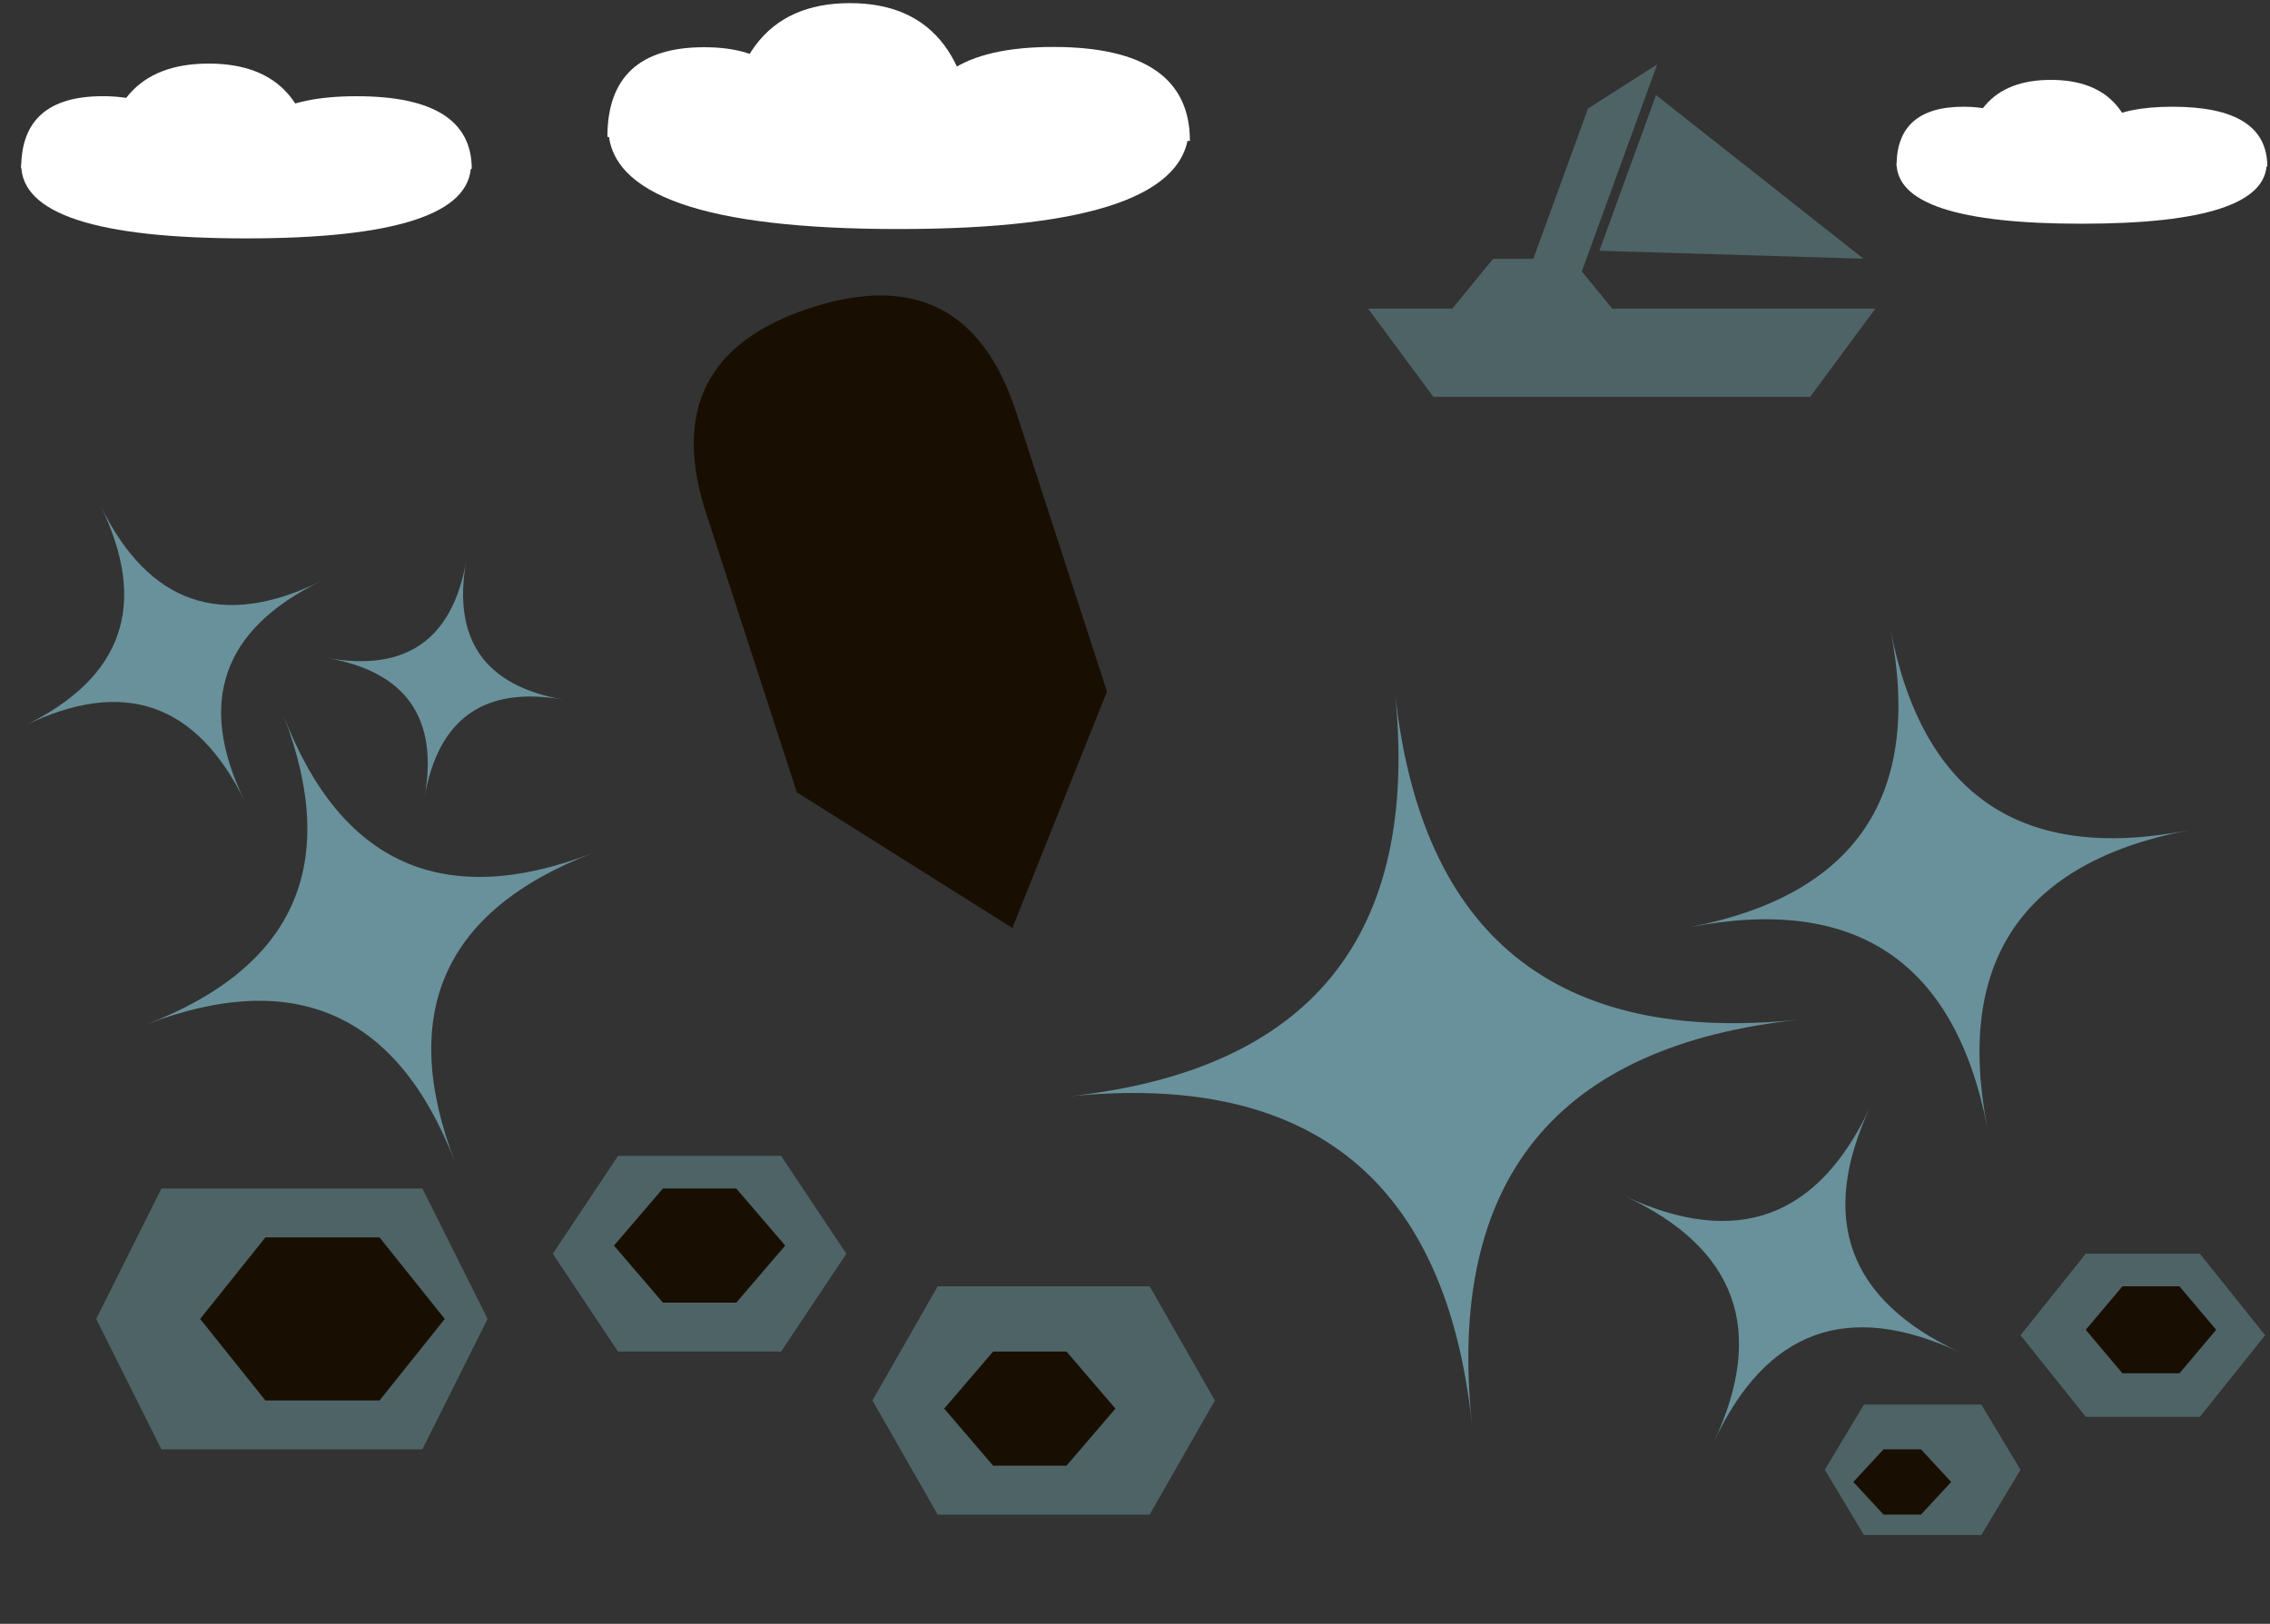 <svg host="65bd71144e" xmlns="http://www.w3.org/2000/svg" xmlns:xlink="http://www.w3.org/1999/xlink" version="1.1" width="696px" height="498px" viewBox="-0.5 -0.5 696 498" content="&lt;mxfile&gt;&lt;diagram id=&quot;NhqJ_ardOWNHqCwG6pmV&quot; name=&quot;Page-1&quot;&gt;5VvbTuNIEP0aHml1dXVXVb/CsrMvK400D/ucAQ+JJuAoeAaYr99yYie+dES8sYegRULY5fs5dTnV3Vzg9cPLp/VsNf87v8uWF87evVzgHxfOgbWkf0rL69YSXNga7teLu+qkveHL4ldWX1lZfyzusqfWiUWeL4vFqm28zR8fs9uiZZut1/lz+7Rv+bL91NXsPusZvtzOln3rP4u7Yr61irV7+1/Z4n5ePTmE6sDX2e33+3X+47F63IXDm5vrG6ru9zCrb1Wd/zSf3eXPDRPeXOD1Os+L7dbDy3W2LKGtUdte9+eBo7vXXmePxTEX4PaCn7Plj6x+4817Fa81FPqKq3Lz6XlR3OrbXz3PF0X2ZTW7La3Pyr/a5sXDUvdAN9d5MSsW+aPuYtT9b4vl8jpf5uvN7ZBihHil9qdinX/P6iOP+aPe7qr//tUn/czWRfbSMFXf8ynLH7Ji/aqnVEe9le0lles5rrB+3hMJVNnmDRJ3xlnlPPe7e+8R1I0KxAMM2EkR1W/5/YiG0EYUmYyjHqiSwFTGgBQmhRT9e0AqHSf1CSeFlJPCGIiGtxEts9iqjdQl2DDo83f5efa1vq19A5Y3Q9eFBCpuFFTcpH52STSCo4UDUB+GFIwQAfjgo8NYZ/wK4Usx3nEEtgSKbAzcd0OLhlExjjaKZ/GU8MryHCfORj2FHAONQMe0tekSw3vQARYMoCgPyLpNPrb5IGfK13AhRstM2KPjAJ9NNjaneLA+6mHAOqhOIsNPSwbDe5DBhlkfwiAORVMyhjYZHA0rjgTeBZKdRzbYYDAIQakKNjiL0ffZ2JyC4D2S/gLw6Ww4OZ6NefYyuy9Bvlpl64U+KlvvrZ9rk3ubrm+Ll6xW6nCIlQ6F/oZwk/bGYKvWzK91urbGNn+gn7rcRJLExf8jATuBXDMA/fIcE4iPoatxQAJ6V8RB7DfrRize3PTxdoKCOmE1M1JIFIQxCDhCM54XAU/VdQc063D3ZzHcIcD1IyA4k6Cghu+kIjwg7d8tnlbL2euwKgzaOh8AuQLTGhzm8oOTvGu3AEB9F3c21RjZMfL6EVlm2xhN1wN5aiOQ6gzJmpBwMrBs6jc+CYYBgxiFelT2Ky8vbUX7zv55bxwc7ttNZ7t+Kvb0+rfj+m3ffK2VgwFSfqwmWVsHY5OWEIzqwAAgrF1QjAmKVHPawAEjOx+1YRqDrQHjI+/BFv9esuqjYlz0rK2SdRKZfCuoMBoV/QIRQXdcP8dEb7SZBf0brAveJtosCMZJsF5dIXpSTv0IXA4Yg3gHLs+QSfIqkdhrTZAQlI0+lXqGRSABJAseUgLJeeNRAxw8B7EYeISWecjY+u+gMpgYW91Si9lSy78Dt1EFBZSjSrHMmhK6+tZshkqZhaIEn9ACwRrRr1H3wNIFGPrkMpmI1sbN8JZmbjydWxxQIM+2/xvKFdajerUwSYhfsIno4jHajwFF7jwQr9uPkYQxdaa1fEhOwqQmtvwY+A8oTOeB/xiYd6V4YsBjsn6bPgjgx/bbg9MNdsBPNELT9drIHxT+aNxIBBBQd7zDJybkMDUfN0YAfJRB7l4AwHgUdKaJUyXXp/AnQyPMM/gjJOzUwyHBq25t/EhHhPQlIaAYSE2LkdHevTdfcJKPDpgHyI/Q7g1BHg/q8T7YO56OH1hmQ9jHop74Kv2nry2cM5SY4AJkE0dwtgGaeiCWl9OCCe2O9NInkJtGJPgBqvi8MMNyLL3pgB0MtfXjfmirpyXqPY1Q7/0AfXteSEYwHZl6Cd5AMnzrect2d2bIjQDgGQyd77RIPcqXaFBTE5RQDgc259nGwGPAfNmUpWHwkAyL8Z11EBqs4vrBCAZS5YC1HIxRDwY0QJNG5GAEnUYUOkZ2TJ6F22AGE1E7SxAg0QYGJDHBpWkOyjFLJCGUXVJolY9oWrcZA/EBPc95IR7QoAUtD5G8ds7UkTPayCB4AZWP5ChiSC6rCgLiESJAJLaplTxsoJz+QUVduZUxys6AJue8IIdyJsuJSBBUJ2bbWcgG6sOKNvvo9SAmypEmFYt72hKAi4qAqAUuqFKQ3eKqk/A+QrBPXaWoU6VCokqp/KHEOktftjCnoxCmk9qDnC4egPTw3DgbbYFZE58GKu1rxK5vAU2uYtlFdlbdRvqBDqJyJzp1OfJWfKhXvLYXWaPxHMgJk2ZxCiPogXAuUn0w6KCpEaJmPIWTo9Yz11EHpgxR1DpVLltVsJKgg1UcKQKjIh8Swe5LOeGBnVBgH8YQ9TVvHw9z1VaaWbXQEARR1DqQQ7mm1Ku4COrtYm3ot5xojQQSjQJ1YZ9UEOrkwpp4lVlfVsURAB8w53legHMwHrVQidf0rDmGeoCrY1vNK0EzRoTEMnkx6MGJk7LixVqCtADXKIDGTf6Di+vu/p/DNsca/4CHN/8C&lt;/diagram&gt;&lt;/mxfile&gt;" style="background-color: rgb(238, 206, 97);">
    <rect x="-0.5" y="-0.5" width="696" height="498" fill="#333333" stroke="none"/>
    <defs/>
    <g>
        <path d="M 359 244 Q 439 324 519 244 Q 439 324 519 404 Q 439 324 359 404 Q 439 324 359 244" fill="#69919b" stroke="none" transform="rotate(39,439,324)" pointer-events="all"/>
        <path d="M 509 350.26 Q 549 390.26 589 350.26 Q 549 390.26 589 430.26 Q 549 390.26 509 430.26 Q 549 390.26 509 350.26" fill="#69919b" stroke="none" transform="rotate(70,549,390.26)" pointer-events="all"/>
        <path d="M 539 214 Q 594 269 649 214 Q 594 269 649 324 Q 594 269 539 324 Q 594 269 539 214" fill="#69919b" stroke="none" transform="rotate(34,594,269)" pointer-events="all"/>
        <path d="M 60.87 235.57 Q 112.73 287.44 164.6 235.57 Q 112.73 287.44 164.6 339.3 Q 112.73 287.44 60.87 339.3 Q 112.73 287.44 60.87 235.57" fill="#69919b" stroke="none" transform="rotate(-66,112.73,287.44)" pointer-events="none"/>
        <path d="M 110.14 181.76 Q 136.07 207.7 162.01 181.76 Q 136.07 207.7 162.01 233.63 Q 136.07 207.7 110.14 233.63 Q 136.07 207.7 110.14 181.76" fill="#69919b" stroke="none" transform="rotate(-35,136.07,207.7)" pointer-events="none"/>
        <path d="M 16.78 164.26 Q 52.44 199.92 88.1 164.26 Q 52.44 199.92 88.1 235.57 Q 52.44 199.92 16.78 235.57 Q 52.44 199.92 16.78 164.26" fill="#69919b" stroke="none" transform="rotate(-71,52.44,199.92)" pointer-events="none"/>
        <path d="M 49 364 L 129 364 L 149 404 L 129 444 L 49 444 L 29 404 Z" fill="#4e6366" stroke="none" pointer-events="none"/>
        <path d="M 189 354 L 239 354 L 259 384 L 239 414 L 189 414 L 169 384 Z" fill="#4e6366" stroke="none" pointer-events="none"/>
        <path d="M 80.87 379 L 115.87 379 L 135.87 404 L 115.87 429 L 80.87 429 L 60.87 404 Z" fill="#180f02" stroke="none" pointer-events="none"/>
        <path d="M 202.75 364 L 225.25 364 L 240.25 381.5 L 225.25 399 L 202.75 399 L 187.75 381.5 Z" fill="#180f02" stroke="none" pointer-events="none"/>
        <path d="M 179 189 L 239 139 L 329 139 Q 379 139 379 189 Q 379 239 329 239 L 239 239 Z" fill="#180f02" stroke="none" transform="rotate(-108,279,189)" pointer-events="none"/>
        <path d="M 419 121.22 L 439 94.16 L 554.51 94.16 L 574.51 121.22 Z" fill="#4e6366" stroke="none" transform="rotate(-180,496.75,107.69)" pointer-events="none"/>
        <path d="M 437.29 68.47 L 457.29 53.18 L 511.39 53.18 L 531.39 68.47 Z" fill="#4e6366" stroke="none" transform="rotate(-70,484.34,60.83)" pointer-events="none"/>
        <path d="M 437.29 103.31 L 457.29 78.88 L 481.33 78.88 L 501.33 103.31 Z" fill="#4e6366" stroke="none" pointer-events="none"/>
        <path d="M 509.32 104.16 L 534.72 27.23 L 534.72 27.23 L 560.12 104.16 Z" fill="#4e6366" stroke="none" transform="rotate(110,534.72,65.69)" pointer-events="none"/>
        <path d="M 287 394 L 352 394 L 372 429 L 352 464 L 287 464 L 267 429 Z" fill="#4e6366" stroke="none" pointer-events="none"/>
        <path d="M 571 430.26 L 607 430.26 L 619 450.26 L 607 470.26 L 571 470.26 L 559 450.26 Z" fill="#4e6366" stroke="none" pointer-events="none"/>
        <path d="M 639 384 L 674 384 L 694 409 L 674 434 L 639 434 L 619 409 Z" fill="#4e6366" stroke="none" pointer-events="none"/>
        <path d="M 304 414 L 326.5 414 L 341.5 431.5 L 326.5 449 L 304 449 L 289 431.5 Z" fill="#180f02" stroke="none" pointer-events="none"/>
        <path d="M 577 444 L 588.5 444 L 597.75 454 L 588.5 464 L 577 464 L 567.75 454 Z" fill="#180f02" stroke="none" pointer-events="none"/>
        <path d="M 650.25 394 L 667.75 394 L 679 407.33 L 667.75 420.67 L 650.25 420.67 L 639 407.33 Z" fill="#180f02" stroke="none" pointer-events="none"/>
        <path d="M 63.63 -7.66 Q 86.27 -7.66 86.27 61.29 Q 86.27 130.24 63.63 130.24 Z" fill="rgb(255, 255, 255)" stroke="none" transform="rotate(90,74.95,61.29)" pointer-events="none"/>
        <path d="M 20 15 Q 42 15 42 40 Q 42 65 20 65 Z" fill="rgb(255, 255, 255)" stroke="none" transform="rotate(-90,31,40)" pointer-events="none"/>
        <path d="M 44.75 5.25 Q 82.25 5.25 82.25 37.75 Q 82.25 70.25 44.75 70.25 Z" fill="rgb(255, 255, 255)" stroke="none" transform="rotate(-90,63.5,37.75)" pointer-events="none"/>
        <path d="M 97.68 4.84 Q 119.97 4.84 119.97 40.15 Q 119.97 75.46 97.68 75.46 Z" fill="rgb(255, 255, 255)" stroke="none" transform="rotate(-90,108.83,40.15)" pointer-events="none"/>
        <path d="M 259.45 -34.82 Q 290.59 -34.82 290.59 54.17 Q 290.59 143.17 259.45 143.17 Z" fill="rgb(255, 255, 255)" stroke="none" transform="rotate(90,275.02,54.17)" pointer-events="none"/>
        <path d="M 201.63 -1.93 Q 229.14 -1.93 229.14 27.73 Q 229.14 57.39 201.63 57.39 Z" fill="rgb(255, 255, 255)" stroke="none" transform="rotate(-90,215.39,27.73)" pointer-events="none"/>
        <path d="M 234.3 -12.31 Q 285.88 -12.31 285.88 26.25 Q 285.88 64.81 234.3 64.81 Z" fill="rgb(255, 255, 255)" stroke="none" transform="rotate(-90,260.09,26.25)" pointer-events="none"/>
        <path d="M 308.03 -13.6 Q 336.83 -13.6 336.83 28.3 Q 336.83 70.2 308.03 70.2 Z" fill="rgb(255, 255, 255)" stroke="none" transform="rotate(-90,322.43,28.3)" pointer-events="none"/>
        <path d="M 628.42 2.06 Q 647.05 2.06 647.05 58.8 Q 647.05 115.54 628.42 115.54 Z" fill="rgb(255, 255, 255)" stroke="none" transform="rotate(90,637.74,58.8)" pointer-events="none"/>
        <path d="M 592.52 20.71 Q 610.62 20.71 610.62 41.28 Q 610.62 61.85 592.52 61.85 Z" fill="rgb(255, 255, 255)" stroke="none" transform="rotate(-90,601.57,41.28)" pointer-events="none"/>
        <path d="M 612.89 12.69 Q 643.74 12.69 643.74 39.43 Q 643.74 66.17 612.89 66.17 Z" fill="rgb(255, 255, 255)" stroke="none" transform="rotate(-90,628.31,39.43)" pointer-events="none"/>
        <path d="M 656.44 12.35 Q 674.78 12.35 674.78 41.4 Q 674.78 70.46 656.44 70.46 Z" fill="rgb(255, 255, 255)" stroke="none" transform="rotate(-90,665.61,41.4)" pointer-events="none"/>
    </g>
</svg>